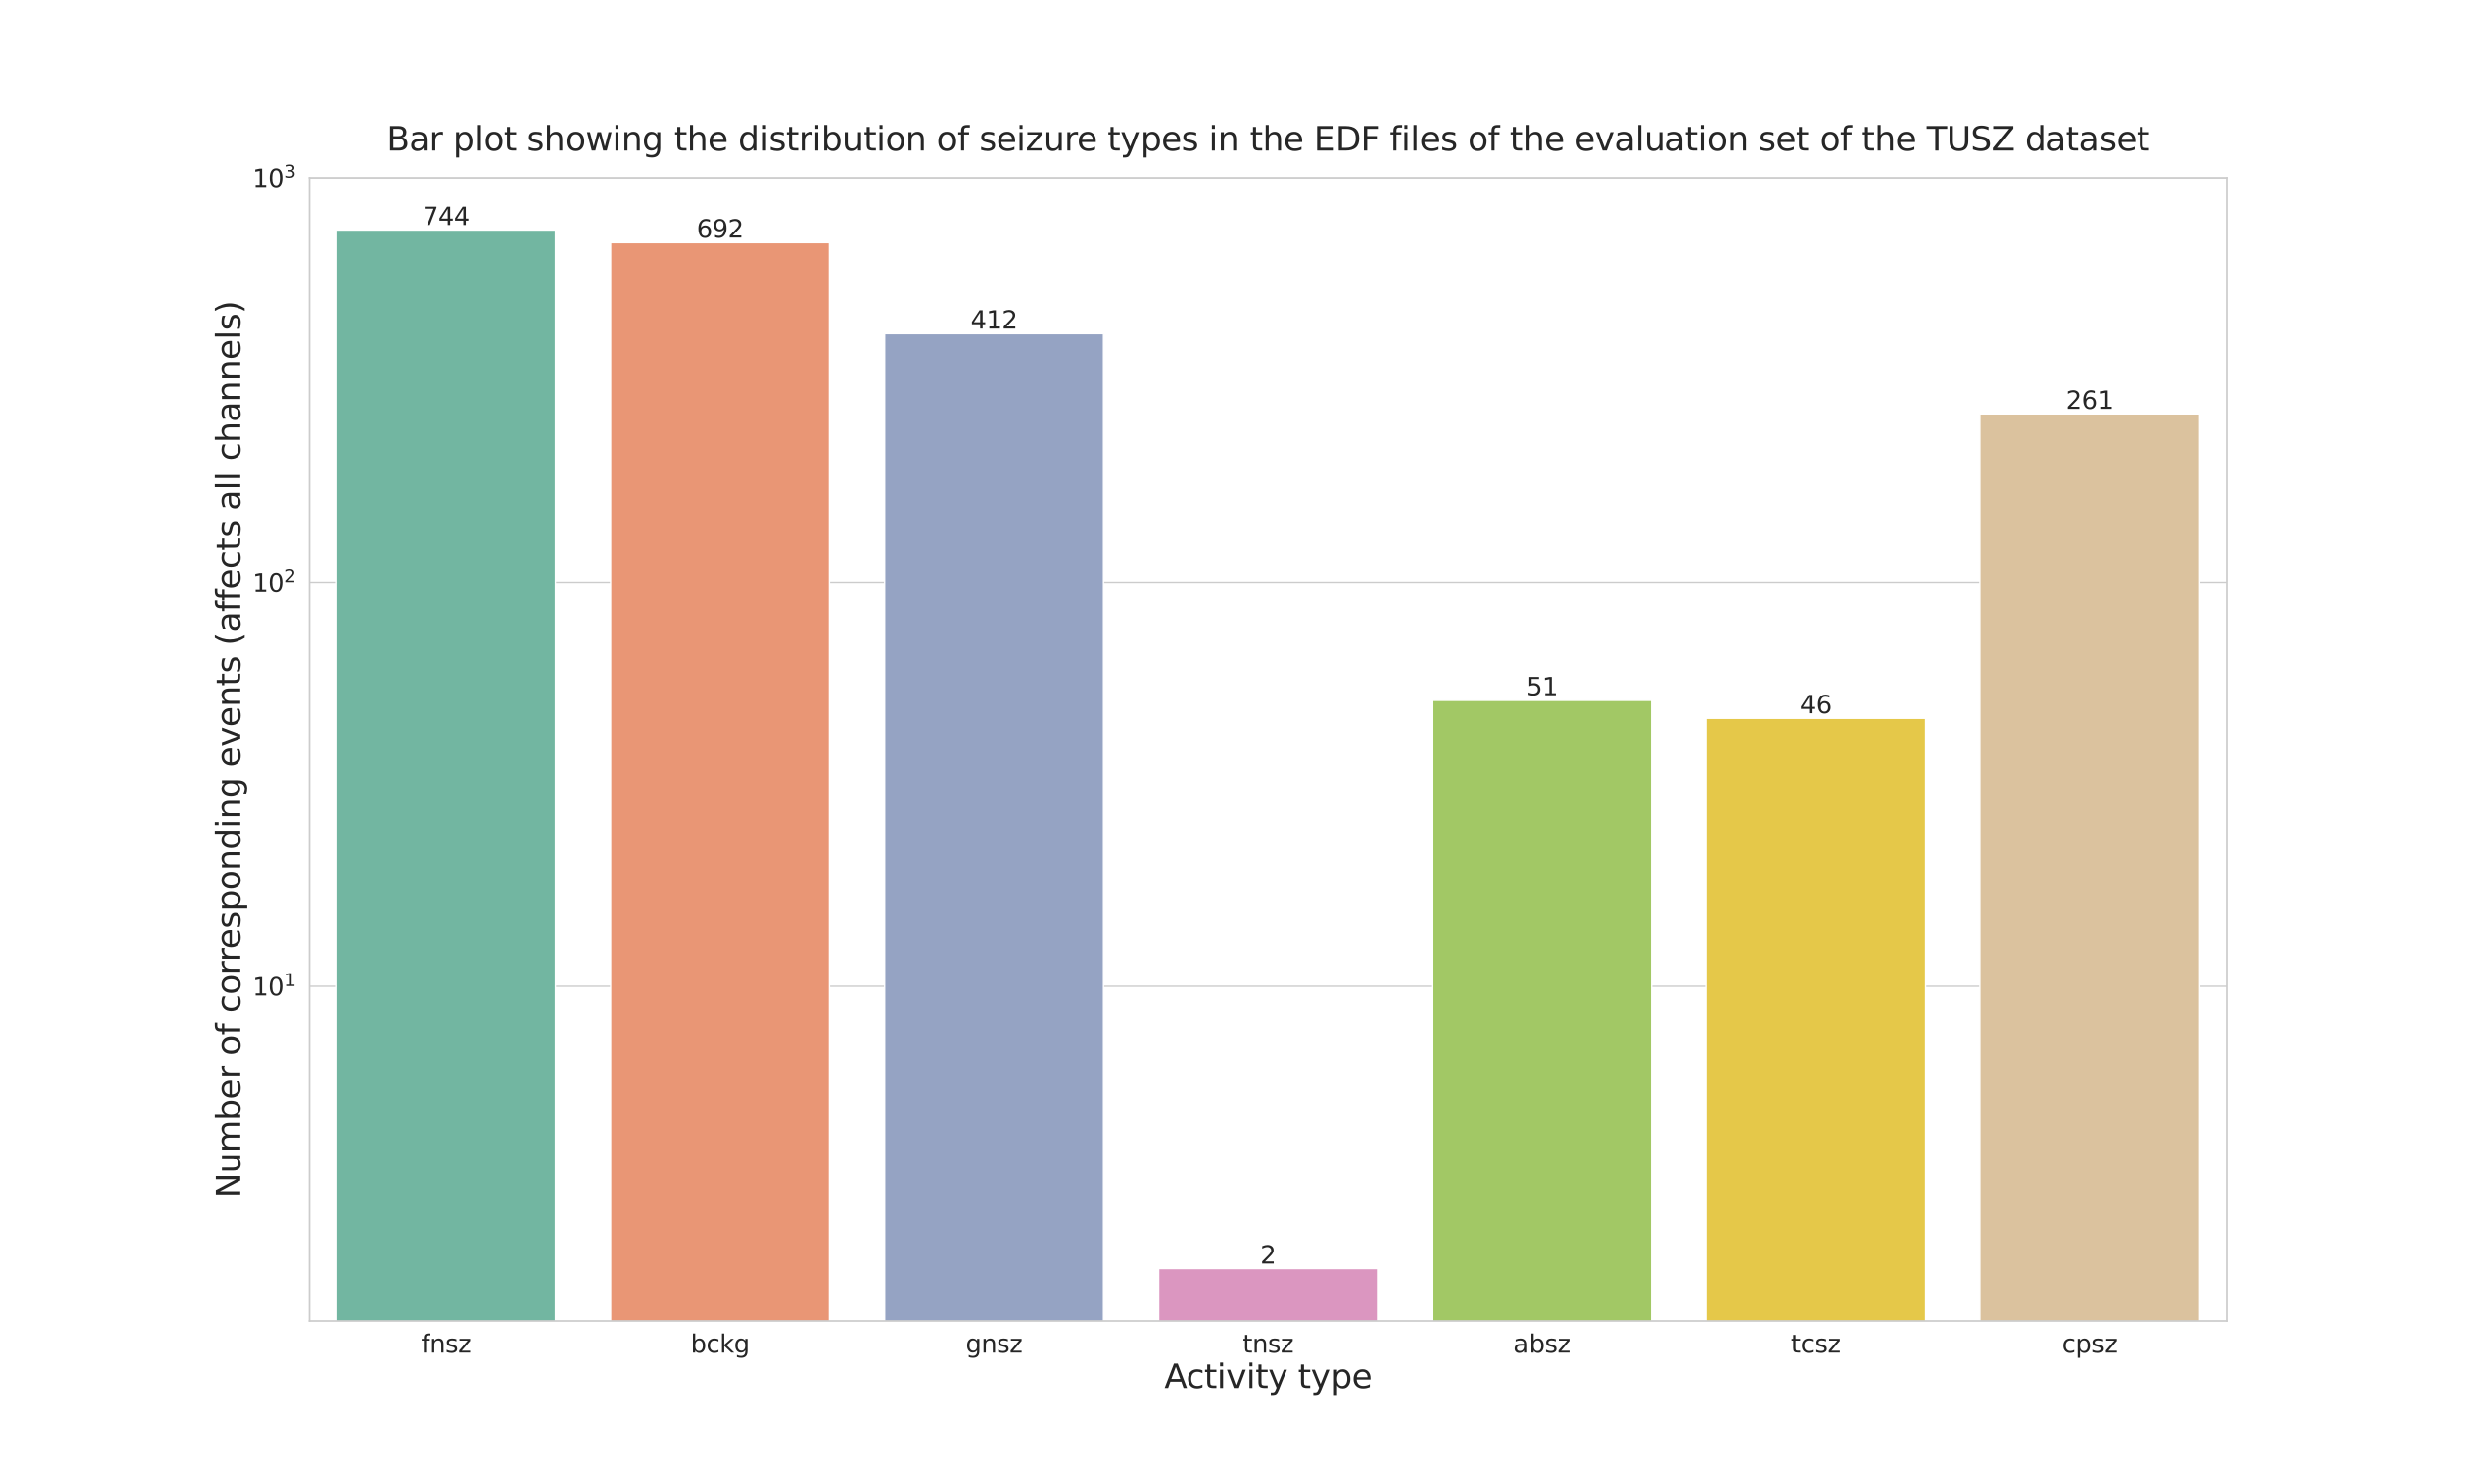 <?xml version="1.0" encoding="utf-8" standalone="no"?>
<!DOCTYPE svg PUBLIC "-//W3C//DTD SVG 1.1//EN"
  "http://www.w3.org/Graphics/SVG/1.1/DTD/svg11.dtd">
<svg xmlns:xlink="http://www.w3.org/1999/xlink" width="1800pt" height="1080pt" viewBox="0 0 1800 1080" xmlns="http://www.w3.org/2000/svg" version="1.1">
 <defs>
  <style type="text/css">*{stroke-linejoin: round; stroke-linecap: butt}</style>
 </defs>
 <g id="figure_1">
  <g id="patch_1">
   <path d="M 0 1080 
L 1800 1080 
L 1800 0 
L 0 0 
z
" style="fill: #ffffff"/>
  </g>
  <g id="axes_1">
   <g id="patch_2">
    <path d="M 225 961.2 
L 1620 961.2 
L 1620 129.6 
L 225 129.6 
z
" style="fill: #ffffff"/>
   </g>
   <g id="matplotlib.axis_1">
    <g id="xtick_1">
     <g id="text_1">
      <!-- fnsz -->
      <g style="fill: #262626" transform="translate(306.359 984.377) scale(0.18 -0.18)">
       <defs>
        <path id="DejaVuSans-66" d="M 2375 4863 
L 2375 4384 
L 1825 4384 
Q 1516 4384 1395 4259 
Q 1275 4134 1275 3809 
L 1275 3500 
L 2222 3500 
L 2222 3053 
L 1275 3053 
L 1275 0 
L 697 0 
L 697 3053 
L 147 3053 
L 147 3500 
L 697 3500 
L 697 3744 
Q 697 4328 969 4595 
Q 1241 4863 1831 4863 
L 2375 4863 
z
" transform="scale(0.016)"/>
        <path id="DejaVuSans-6e" d="M 3513 2113 
L 3513 0 
L 2938 0 
L 2938 2094 
Q 2938 2591 2744 2837 
Q 2550 3084 2163 3084 
Q 1697 3084 1428 2787 
Q 1159 2491 1159 1978 
L 1159 0 
L 581 0 
L 581 3500 
L 1159 3500 
L 1159 2956 
Q 1366 3272 1645 3428 
Q 1925 3584 2291 3584 
Q 2894 3584 3203 3211 
Q 3513 2838 3513 2113 
z
" transform="scale(0.016)"/>
        <path id="DejaVuSans-73" d="M 2834 3397 
L 2834 2853 
Q 2591 2978 2328 3040 
Q 2066 3103 1784 3103 
Q 1356 3103 1142 2972 
Q 928 2841 928 2578 
Q 928 2378 1081 2264 
Q 1234 2150 1697 2047 
L 1894 2003 
Q 2506 1872 2764 1633 
Q 3022 1394 3022 966 
Q 3022 478 2636 193 
Q 2250 -91 1575 -91 
Q 1294 -91 989 -36 
Q 684 19 347 128 
L 347 722 
Q 666 556 975 473 
Q 1284 391 1588 391 
Q 1994 391 2212 530 
Q 2431 669 2431 922 
Q 2431 1156 2273 1281 
Q 2116 1406 1581 1522 
L 1381 1569 
Q 847 1681 609 1914 
Q 372 2147 372 2553 
Q 372 3047 722 3315 
Q 1072 3584 1716 3584 
Q 2034 3584 2315 3537 
Q 2597 3491 2834 3397 
z
" transform="scale(0.016)"/>
        <path id="DejaVuSans-7a" d="M 353 3500 
L 3084 3500 
L 3084 2975 
L 922 459 
L 3084 459 
L 3084 0 
L 275 0 
L 275 525 
L 2438 3041 
L 353 3041 
L 353 3500 
z
" transform="scale(0.016)"/>
       </defs>
       <use xlink:href="#DejaVuSans-66"/>
       <use xlink:href="#DejaVuSans-6e" x="35.205"/>
       <use xlink:href="#DejaVuSans-73" x="98.584"/>
       <use xlink:href="#DejaVuSans-7a" x="150.684"/>
      </g>
     </g>
    </g>
    <g id="xtick_2">
     <g id="text_2">
      <!-- bckg -->
      <g style="fill: #262626" transform="translate(502.341 984.377) scale(0.18 -0.18)">
       <defs>
        <path id="DejaVuSans-62" d="M 3116 1747 
Q 3116 2381 2855 2742 
Q 2594 3103 2138 3103 
Q 1681 3103 1420 2742 
Q 1159 2381 1159 1747 
Q 1159 1113 1420 752 
Q 1681 391 2138 391 
Q 2594 391 2855 752 
Q 3116 1113 3116 1747 
z
M 1159 2969 
Q 1341 3281 1617 3432 
Q 1894 3584 2278 3584 
Q 2916 3584 3314 3078 
Q 3713 2572 3713 1747 
Q 3713 922 3314 415 
Q 2916 -91 2278 -91 
Q 1894 -91 1617 61 
Q 1341 213 1159 525 
L 1159 0 
L 581 0 
L 581 4863 
L 1159 4863 
L 1159 2969 
z
" transform="scale(0.016)"/>
        <path id="DejaVuSans-63" d="M 3122 3366 
L 3122 2828 
Q 2878 2963 2633 3030 
Q 2388 3097 2138 3097 
Q 1578 3097 1268 2742 
Q 959 2388 959 1747 
Q 959 1106 1268 751 
Q 1578 397 2138 397 
Q 2388 397 2633 464 
Q 2878 531 3122 666 
L 3122 134 
Q 2881 22 2623 -34 
Q 2366 -91 2075 -91 
Q 1284 -91 818 406 
Q 353 903 353 1747 
Q 353 2603 823 3093 
Q 1294 3584 2113 3584 
Q 2378 3584 2631 3529 
Q 2884 3475 3122 3366 
z
" transform="scale(0.016)"/>
        <path id="DejaVuSans-6b" d="M 581 4863 
L 1159 4863 
L 1159 1991 
L 2875 3500 
L 3609 3500 
L 1753 1863 
L 3688 0 
L 2938 0 
L 1159 1709 
L 1159 0 
L 581 0 
L 581 4863 
z
" transform="scale(0.016)"/>
        <path id="DejaVuSans-67" d="M 2906 1791 
Q 2906 2416 2648 2759 
Q 2391 3103 1925 3103 
Q 1463 3103 1205 2759 
Q 947 2416 947 1791 
Q 947 1169 1205 825 
Q 1463 481 1925 481 
Q 2391 481 2648 825 
Q 2906 1169 2906 1791 
z
M 3481 434 
Q 3481 -459 3084 -895 
Q 2688 -1331 1869 -1331 
Q 1566 -1331 1297 -1286 
Q 1028 -1241 775 -1147 
L 775 -588 
Q 1028 -725 1275 -790 
Q 1522 -856 1778 -856 
Q 2344 -856 2625 -561 
Q 2906 -266 2906 331 
L 2906 616 
Q 2728 306 2450 153 
Q 2172 0 1784 0 
Q 1141 0 747 490 
Q 353 981 353 1791 
Q 353 2603 747 3093 
Q 1141 3584 1784 3584 
Q 2172 3584 2450 3431 
Q 2728 3278 2906 2969 
L 2906 3500 
L 3481 3500 
L 3481 434 
z
" transform="scale(0.016)"/>
       </defs>
       <use xlink:href="#DejaVuSans-62"/>
       <use xlink:href="#DejaVuSans-63" x="63.477"/>
       <use xlink:href="#DejaVuSans-6b" x="118.457"/>
       <use xlink:href="#DejaVuSans-67" x="176.367"/>
      </g>
     </g>
    </g>
    <g id="xtick_3">
     <g id="text_3">
      <!-- gnsz -->
      <g style="fill: #262626" transform="translate(702.385 984.377) scale(0.18 -0.18)">
       <use xlink:href="#DejaVuSans-67"/>
       <use xlink:href="#DejaVuSans-6e" x="63.477"/>
       <use xlink:href="#DejaVuSans-73" x="126.855"/>
       <use xlink:href="#DejaVuSans-7a" x="178.955"/>
      </g>
     </g>
    </g>
    <g id="xtick_4">
     <g id="text_4">
      <!-- tnsz -->
      <g style="fill: #262626" transform="translate(903.856 984.377) scale(0.18 -0.18)">
       <defs>
        <path id="DejaVuSans-74" d="M 1172 4494 
L 1172 3500 
L 2356 3500 
L 2356 3053 
L 1172 3053 
L 1172 1153 
Q 1172 725 1289 603 
Q 1406 481 1766 481 
L 2356 481 
L 2356 0 
L 1766 0 
Q 1100 0 847 248 
Q 594 497 594 1153 
L 594 3053 
L 172 3053 
L 172 3500 
L 594 3500 
L 594 4494 
L 1172 4494 
z
" transform="scale(0.016)"/>
       </defs>
       <use xlink:href="#DejaVuSans-74"/>
       <use xlink:href="#DejaVuSans-6e" x="39.209"/>
       <use xlink:href="#DejaVuSans-73" x="102.588"/>
       <use xlink:href="#DejaVuSans-7a" x="154.688"/>
      </g>
     </g>
    </g>
    <g id="xtick_5">
     <g id="text_5">
      <!-- absz -->
      <g style="fill: #262626" transform="translate(1101.145 984.377) scale(0.18 -0.18)">
       <defs>
        <path id="DejaVuSans-61" d="M 2194 1759 
Q 1497 1759 1228 1600 
Q 959 1441 959 1056 
Q 959 750 1161 570 
Q 1363 391 1709 391 
Q 2188 391 2477 730 
Q 2766 1069 2766 1631 
L 2766 1759 
L 2194 1759 
z
M 3341 1997 
L 3341 0 
L 2766 0 
L 2766 531 
Q 2569 213 2275 61 
Q 1981 -91 1556 -91 
Q 1019 -91 701 211 
Q 384 513 384 1019 
Q 384 1609 779 1909 
Q 1175 2209 1959 2209 
L 2766 2209 
L 2766 2266 
Q 2766 2663 2505 2880 
Q 2244 3097 1772 3097 
Q 1472 3097 1187 3025 
Q 903 2953 641 2809 
L 641 3341 
Q 956 3463 1253 3523 
Q 1550 3584 1831 3584 
Q 2591 3584 2966 3190 
Q 3341 2797 3341 1997 
z
" transform="scale(0.016)"/>
       </defs>
       <use xlink:href="#DejaVuSans-61"/>
       <use xlink:href="#DejaVuSans-62" x="61.279"/>
       <use xlink:href="#DejaVuSans-73" x="124.756"/>
       <use xlink:href="#DejaVuSans-7a" x="176.855"/>
      </g>
     </g>
    </g>
    <g id="xtick_6">
     <g id="text_6">
      <!-- tcsz -->
      <g style="fill: #262626" transform="translate(1303.183 984.377) scale(0.18 -0.18)">
       <use xlink:href="#DejaVuSans-74"/>
       <use xlink:href="#DejaVuSans-63" x="39.209"/>
       <use xlink:href="#DejaVuSans-73" x="94.189"/>
       <use xlink:href="#DejaVuSans-7a" x="146.289"/>
      </g>
     </g>
    </g>
    <g id="xtick_7">
     <g id="text_7">
      <!-- cpsz -->
      <g style="fill: #262626" transform="translate(1500.283 984.377) scale(0.18 -0.18)">
       <defs>
        <path id="DejaVuSans-70" d="M 1159 525 
L 1159 -1331 
L 581 -1331 
L 581 3500 
L 1159 3500 
L 1159 2969 
Q 1341 3281 1617 3432 
Q 1894 3584 2278 3584 
Q 2916 3584 3314 3078 
Q 3713 2572 3713 1747 
Q 3713 922 3314 415 
Q 2916 -91 2278 -91 
Q 1894 -91 1617 61 
Q 1341 213 1159 525 
z
M 3116 1747 
Q 3116 2381 2855 2742 
Q 2594 3103 2138 3103 
Q 1681 3103 1420 2742 
Q 1159 2381 1159 1747 
Q 1159 1113 1420 752 
Q 1681 391 2138 391 
Q 2594 391 2855 752 
Q 3116 1113 3116 1747 
z
" transform="scale(0.016)"/>
       </defs>
       <use xlink:href="#DejaVuSans-63"/>
       <use xlink:href="#DejaVuSans-70" x="54.98"/>
       <use xlink:href="#DejaVuSans-73" x="118.457"/>
       <use xlink:href="#DejaVuSans-7a" x="170.557"/>
      </g>
     </g>
    </g>
    <g id="text_8">
     <!-- Activity type -->
     <g style="fill: #262626" transform="translate(846.999 1010.357) scale(0.24 -0.24)">
      <defs>
       <path id="DejaVuSans-41" d="M 2188 4044 
L 1331 1722 
L 3047 1722 
L 2188 4044 
z
M 1831 4666 
L 2547 4666 
L 4325 0 
L 3669 0 
L 3244 1197 
L 1141 1197 
L 716 0 
L 50 0 
L 1831 4666 
z
" transform="scale(0.016)"/>
       <path id="DejaVuSans-69" d="M 603 3500 
L 1178 3500 
L 1178 0 
L 603 0 
L 603 3500 
z
M 603 4863 
L 1178 4863 
L 1178 4134 
L 603 4134 
L 603 4863 
z
" transform="scale(0.016)"/>
       <path id="DejaVuSans-76" d="M 191 3500 
L 800 3500 
L 1894 563 
L 2988 3500 
L 3597 3500 
L 2284 0 
L 1503 0 
L 191 3500 
z
" transform="scale(0.016)"/>
       <path id="DejaVuSans-79" d="M 2059 -325 
Q 1816 -950 1584 -1140 
Q 1353 -1331 966 -1331 
L 506 -1331 
L 506 -850 
L 844 -850 
Q 1081 -850 1212 -737 
Q 1344 -625 1503 -206 
L 1606 56 
L 191 3500 
L 800 3500 
L 1894 763 
L 2988 3500 
L 3597 3500 
L 2059 -325 
z
" transform="scale(0.016)"/>
       <path id="DejaVuSans-20" transform="scale(0.016)"/>
       <path id="DejaVuSans-65" d="M 3597 1894 
L 3597 1613 
L 953 1613 
Q 991 1019 1311 708 
Q 1631 397 2203 397 
Q 2534 397 2845 478 
Q 3156 559 3463 722 
L 3463 178 
Q 3153 47 2828 -22 
Q 2503 -91 2169 -91 
Q 1331 -91 842 396 
Q 353 884 353 1716 
Q 353 2575 817 3079 
Q 1281 3584 2069 3584 
Q 2775 3584 3186 3129 
Q 3597 2675 3597 1894 
z
M 3022 2063 
Q 3016 2534 2758 2815 
Q 2500 3097 2075 3097 
Q 1594 3097 1305 2825 
Q 1016 2553 972 2059 
L 3022 2063 
z
" transform="scale(0.016)"/>
      </defs>
      <use xlink:href="#DejaVuSans-41"/>
      <use xlink:href="#DejaVuSans-63" x="66.658"/>
      <use xlink:href="#DejaVuSans-74" x="121.639"/>
      <use xlink:href="#DejaVuSans-69" x="160.848"/>
      <use xlink:href="#DejaVuSans-76" x="188.631"/>
      <use xlink:href="#DejaVuSans-69" x="247.811"/>
      <use xlink:href="#DejaVuSans-74" x="275.594"/>
      <use xlink:href="#DejaVuSans-79" x="314.803"/>
      <use xlink:href="#DejaVuSans-20" x="373.982"/>
      <use xlink:href="#DejaVuSans-74" x="405.77"/>
      <use xlink:href="#DejaVuSans-79" x="444.979"/>
      <use xlink:href="#DejaVuSans-70" x="504.158"/>
      <use xlink:href="#DejaVuSans-65" x="567.635"/>
     </g>
    </g>
   </g>
   <g id="matplotlib.axis_2">
    <g id="ytick_1">
     <g id="line2d_1">
      <path d="M 225 717.832 
L 1620 717.832 
" clip-path="url(#p87937282ff)" style="fill: none; stroke: #cccccc; stroke-linecap: round"/>
     </g>
     <g id="text_9">
      <!-- $\mathdefault{10^{1}}$ -->
      <g style="fill: #262626" transform="translate(183.82 724.671) scale(0.18 -0.18)">
       <defs>
        <path id="DejaVuSans-31" d="M 794 531 
L 1825 531 
L 1825 4091 
L 703 3866 
L 703 4441 
L 1819 4666 
L 2450 4666 
L 2450 531 
L 3481 531 
L 3481 0 
L 794 0 
L 794 531 
z
" transform="scale(0.016)"/>
        <path id="DejaVuSans-30" d="M 2034 4250 
Q 1547 4250 1301 3770 
Q 1056 3291 1056 2328 
Q 1056 1369 1301 889 
Q 1547 409 2034 409 
Q 2525 409 2770 889 
Q 3016 1369 3016 2328 
Q 3016 3291 2770 3770 
Q 2525 4250 2034 4250 
z
M 2034 4750 
Q 2819 4750 3233 4129 
Q 3647 3509 3647 2328 
Q 3647 1150 3233 529 
Q 2819 -91 2034 -91 
Q 1250 -91 836 529 
Q 422 1150 422 2328 
Q 422 3509 836 4129 
Q 1250 4750 2034 4750 
z
" transform="scale(0.016)"/>
       </defs>
       <use xlink:href="#DejaVuSans-31" transform="translate(0 0.684)"/>
       <use xlink:href="#DejaVuSans-30" transform="translate(63.623 0.684)"/>
       <use xlink:href="#DejaVuSans-31" transform="translate(128.203 38.966) scale(0.7)"/>
      </g>
     </g>
    </g>
    <g id="ytick_2">
     <g id="line2d_2">
      <path d="M 225 423.731 
L 1620 423.731 
" clip-path="url(#p87937282ff)" style="fill: none; stroke: #cccccc; stroke-linecap: round"/>
     </g>
     <g id="text_10">
      <!-- $\mathdefault{10^{2}}$ -->
      <g style="fill: #262626" transform="translate(183.82 430.569) scale(0.18 -0.18)">
       <defs>
        <path id="DejaVuSans-32" d="M 1228 531 
L 3431 531 
L 3431 0 
L 469 0 
L 469 531 
Q 828 903 1448 1529 
Q 2069 2156 2228 2338 
Q 2531 2678 2651 2914 
Q 2772 3150 2772 3378 
Q 2772 3750 2511 3984 
Q 2250 4219 1831 4219 
Q 1534 4219 1204 4116 
Q 875 4013 500 3803 
L 500 4441 
Q 881 4594 1212 4672 
Q 1544 4750 1819 4750 
Q 2544 4750 2975 4387 
Q 3406 4025 3406 3419 
Q 3406 3131 3298 2873 
Q 3191 2616 2906 2266 
Q 2828 2175 2409 1742 
Q 1991 1309 1228 531 
z
" transform="scale(0.016)"/>
       </defs>
       <use xlink:href="#DejaVuSans-31" transform="translate(0 0.766)"/>
       <use xlink:href="#DejaVuSans-30" transform="translate(63.623 0.766)"/>
       <use xlink:href="#DejaVuSans-32" transform="translate(128.203 39.047) scale(0.7)"/>
      </g>
     </g>
    </g>
    <g id="ytick_3">
     <g id="line2d_3">
      <path d="M 225 129.629 
L 1620 129.629 
" clip-path="url(#p87937282ff)" style="fill: none; stroke: #cccccc; stroke-linecap: round"/>
     </g>
     <g id="text_11">
      <!-- $\mathdefault{10^{3}}$ -->
      <g style="fill: #262626" transform="translate(183.82 136.468) scale(0.18 -0.18)">
       <defs>
        <path id="DejaVuSans-33" d="M 2597 2516 
Q 3050 2419 3304 2112 
Q 3559 1806 3559 1356 
Q 3559 666 3084 287 
Q 2609 -91 1734 -91 
Q 1441 -91 1130 -33 
Q 819 25 488 141 
L 488 750 
Q 750 597 1062 519 
Q 1375 441 1716 441 
Q 2309 441 2620 675 
Q 2931 909 2931 1356 
Q 2931 1769 2642 2001 
Q 2353 2234 1838 2234 
L 1294 2234 
L 1294 2753 
L 1863 2753 
Q 2328 2753 2575 2939 
Q 2822 3125 2822 3475 
Q 2822 3834 2567 4026 
Q 2313 4219 1838 4219 
Q 1578 4219 1281 4162 
Q 984 4106 628 3988 
L 628 4550 
Q 988 4650 1302 4700 
Q 1616 4750 1894 4750 
Q 2613 4750 3031 4423 
Q 3450 4097 3450 3541 
Q 3450 3153 3228 2886 
Q 3006 2619 2597 2516 
z
" transform="scale(0.016)"/>
       </defs>
       <use xlink:href="#DejaVuSans-31" transform="translate(0 0.766)"/>
       <use xlink:href="#DejaVuSans-30" transform="translate(63.623 0.766)"/>
       <use xlink:href="#DejaVuSans-33" transform="translate(128.203 39.047) scale(0.7)"/>
      </g>
     </g>
    </g>
    <g id="ytick_4"/>
    <g id="ytick_5"/>
    <g id="ytick_6"/>
    <g id="ytick_7"/>
    <g id="ytick_8"/>
    <g id="ytick_9"/>
    <g id="ytick_10"/>
    <g id="ytick_11"/>
    <g id="ytick_12"/>
    <g id="ytick_13"/>
    <g id="ytick_14"/>
    <g id="ytick_15"/>
    <g id="ytick_16"/>
    <g id="ytick_17"/>
    <g id="ytick_18"/>
    <g id="ytick_19"/>
    <g id="ytick_20"/>
    <g id="ytick_21"/>
    <g id="ytick_22"/>
    <g id="ytick_23"/>
    <g id="ytick_24"/>
    <g id="ytick_25"/>
    <g id="ytick_26"/>
    <g id="ytick_27"/>
    <g id="text_12">
     <!-- Number of corresponding events (affects all channels) -->
     <g style="fill: #262626" transform="translate(174.829 872.049) rotate(-90) scale(0.24 -0.24)">
      <defs>
       <path id="DejaVuSans-4e" d="M 628 4666 
L 1478 4666 
L 3547 763 
L 3547 4666 
L 4159 4666 
L 4159 0 
L 3309 0 
L 1241 3903 
L 1241 0 
L 628 0 
L 628 4666 
z
" transform="scale(0.016)"/>
       <path id="DejaVuSans-75" d="M 544 1381 
L 544 3500 
L 1119 3500 
L 1119 1403 
Q 1119 906 1312 657 
Q 1506 409 1894 409 
Q 2359 409 2629 706 
Q 2900 1003 2900 1516 
L 2900 3500 
L 3475 3500 
L 3475 0 
L 2900 0 
L 2900 538 
Q 2691 219 2414 64 
Q 2138 -91 1772 -91 
Q 1169 -91 856 284 
Q 544 659 544 1381 
z
M 1991 3584 
L 1991 3584 
z
" transform="scale(0.016)"/>
       <path id="DejaVuSans-6d" d="M 3328 2828 
Q 3544 3216 3844 3400 
Q 4144 3584 4550 3584 
Q 5097 3584 5394 3201 
Q 5691 2819 5691 2113 
L 5691 0 
L 5113 0 
L 5113 2094 
Q 5113 2597 4934 2840 
Q 4756 3084 4391 3084 
Q 3944 3084 3684 2787 
Q 3425 2491 3425 1978 
L 3425 0 
L 2847 0 
L 2847 2094 
Q 2847 2600 2669 2842 
Q 2491 3084 2119 3084 
Q 1678 3084 1418 2786 
Q 1159 2488 1159 1978 
L 1159 0 
L 581 0 
L 581 3500 
L 1159 3500 
L 1159 2956 
Q 1356 3278 1631 3431 
Q 1906 3584 2284 3584 
Q 2666 3584 2933 3390 
Q 3200 3197 3328 2828 
z
" transform="scale(0.016)"/>
       <path id="DejaVuSans-72" d="M 2631 2963 
Q 2534 3019 2420 3045 
Q 2306 3072 2169 3072 
Q 1681 3072 1420 2755 
Q 1159 2438 1159 1844 
L 1159 0 
L 581 0 
L 581 3500 
L 1159 3500 
L 1159 2956 
Q 1341 3275 1631 3429 
Q 1922 3584 2338 3584 
Q 2397 3584 2469 3576 
Q 2541 3569 2628 3553 
L 2631 2963 
z
" transform="scale(0.016)"/>
       <path id="DejaVuSans-6f" d="M 1959 3097 
Q 1497 3097 1228 2736 
Q 959 2375 959 1747 
Q 959 1119 1226 758 
Q 1494 397 1959 397 
Q 2419 397 2687 759 
Q 2956 1122 2956 1747 
Q 2956 2369 2687 2733 
Q 2419 3097 1959 3097 
z
M 1959 3584 
Q 2709 3584 3137 3096 
Q 3566 2609 3566 1747 
Q 3566 888 3137 398 
Q 2709 -91 1959 -91 
Q 1206 -91 779 398 
Q 353 888 353 1747 
Q 353 2609 779 3096 
Q 1206 3584 1959 3584 
z
" transform="scale(0.016)"/>
       <path id="DejaVuSans-64" d="M 2906 2969 
L 2906 4863 
L 3481 4863 
L 3481 0 
L 2906 0 
L 2906 525 
Q 2725 213 2448 61 
Q 2172 -91 1784 -91 
Q 1150 -91 751 415 
Q 353 922 353 1747 
Q 353 2572 751 3078 
Q 1150 3584 1784 3584 
Q 2172 3584 2448 3432 
Q 2725 3281 2906 2969 
z
M 947 1747 
Q 947 1113 1208 752 
Q 1469 391 1925 391 
Q 2381 391 2643 752 
Q 2906 1113 2906 1747 
Q 2906 2381 2643 2742 
Q 2381 3103 1925 3103 
Q 1469 3103 1208 2742 
Q 947 2381 947 1747 
z
" transform="scale(0.016)"/>
       <path id="DejaVuSans-28" d="M 1984 4856 
Q 1566 4138 1362 3434 
Q 1159 2731 1159 2009 
Q 1159 1288 1364 580 
Q 1569 -128 1984 -844 
L 1484 -844 
Q 1016 -109 783 600 
Q 550 1309 550 2009 
Q 550 2706 781 3412 
Q 1013 4119 1484 4856 
L 1984 4856 
z
" transform="scale(0.016)"/>
       <path id="DejaVuSans-6c" d="M 603 4863 
L 1178 4863 
L 1178 0 
L 603 0 
L 603 4863 
z
" transform="scale(0.016)"/>
       <path id="DejaVuSans-68" d="M 3513 2113 
L 3513 0 
L 2938 0 
L 2938 2094 
Q 2938 2591 2744 2837 
Q 2550 3084 2163 3084 
Q 1697 3084 1428 2787 
Q 1159 2491 1159 1978 
L 1159 0 
L 581 0 
L 581 4863 
L 1159 4863 
L 1159 2956 
Q 1366 3272 1645 3428 
Q 1925 3584 2291 3584 
Q 2894 3584 3203 3211 
Q 3513 2838 3513 2113 
z
" transform="scale(0.016)"/>
       <path id="DejaVuSans-29" d="M 513 4856 
L 1013 4856 
Q 1481 4119 1714 3412 
Q 1947 2706 1947 2009 
Q 1947 1309 1714 600 
Q 1481 -109 1013 -844 
L 513 -844 
Q 928 -128 1133 580 
Q 1338 1288 1338 2009 
Q 1338 2731 1133 3434 
Q 928 4138 513 4856 
z
" transform="scale(0.016)"/>
      </defs>
      <use xlink:href="#DejaVuSans-4e"/>
      <use xlink:href="#DejaVuSans-75" x="74.805"/>
      <use xlink:href="#DejaVuSans-6d" x="138.184"/>
      <use xlink:href="#DejaVuSans-62" x="235.596"/>
      <use xlink:href="#DejaVuSans-65" x="299.072"/>
      <use xlink:href="#DejaVuSans-72" x="360.596"/>
      <use xlink:href="#DejaVuSans-20" x="401.709"/>
      <use xlink:href="#DejaVuSans-6f" x="433.496"/>
      <use xlink:href="#DejaVuSans-66" x="494.678"/>
      <use xlink:href="#DejaVuSans-20" x="529.883"/>
      <use xlink:href="#DejaVuSans-63" x="561.67"/>
      <use xlink:href="#DejaVuSans-6f" x="616.65"/>
      <use xlink:href="#DejaVuSans-72" x="677.832"/>
      <use xlink:href="#DejaVuSans-72" x="717.195"/>
      <use xlink:href="#DejaVuSans-65" x="756.059"/>
      <use xlink:href="#DejaVuSans-73" x="817.582"/>
      <use xlink:href="#DejaVuSans-70" x="869.682"/>
      <use xlink:href="#DejaVuSans-6f" x="933.158"/>
      <use xlink:href="#DejaVuSans-6e" x="994.34"/>
      <use xlink:href="#DejaVuSans-64" x="1057.719"/>
      <use xlink:href="#DejaVuSans-69" x="1121.195"/>
      <use xlink:href="#DejaVuSans-6e" x="1148.979"/>
      <use xlink:href="#DejaVuSans-67" x="1212.357"/>
      <use xlink:href="#DejaVuSans-20" x="1275.834"/>
      <use xlink:href="#DejaVuSans-65" x="1307.621"/>
      <use xlink:href="#DejaVuSans-76" x="1369.145"/>
      <use xlink:href="#DejaVuSans-65" x="1428.324"/>
      <use xlink:href="#DejaVuSans-6e" x="1489.848"/>
      <use xlink:href="#DejaVuSans-74" x="1553.227"/>
      <use xlink:href="#DejaVuSans-73" x="1592.436"/>
      <use xlink:href="#DejaVuSans-20" x="1644.535"/>
      <use xlink:href="#DejaVuSans-28" x="1676.322"/>
      <use xlink:href="#DejaVuSans-61" x="1715.336"/>
      <use xlink:href="#DejaVuSans-66" x="1776.615"/>
      <use xlink:href="#DejaVuSans-66" x="1811.82"/>
      <use xlink:href="#DejaVuSans-65" x="1847.025"/>
      <use xlink:href="#DejaVuSans-63" x="1908.549"/>
      <use xlink:href="#DejaVuSans-74" x="1963.529"/>
      <use xlink:href="#DejaVuSans-73" x="2002.738"/>
      <use xlink:href="#DejaVuSans-20" x="2054.838"/>
      <use xlink:href="#DejaVuSans-61" x="2086.625"/>
      <use xlink:href="#DejaVuSans-6c" x="2147.904"/>
      <use xlink:href="#DejaVuSans-6c" x="2175.688"/>
      <use xlink:href="#DejaVuSans-20" x="2203.471"/>
      <use xlink:href="#DejaVuSans-63" x="2235.258"/>
      <use xlink:href="#DejaVuSans-68" x="2290.238"/>
      <use xlink:href="#DejaVuSans-61" x="2353.617"/>
      <use xlink:href="#DejaVuSans-6e" x="2414.896"/>
      <use xlink:href="#DejaVuSans-6e" x="2478.275"/>
      <use xlink:href="#DejaVuSans-65" x="2541.654"/>
      <use xlink:href="#DejaVuSans-6c" x="2603.178"/>
      <use xlink:href="#DejaVuSans-73" x="2630.961"/>
      <use xlink:href="#DejaVuSans-29" x="2683.061"/>
     </g>
    </g>
   </g>
   <g id="patch_3">
    <path d="M 244.929 295113.225 
L 404.357 295113.225 
L 404.357 167.4 
L 244.929 167.4 
z
" clip-path="url(#p87937282ff)" style="fill: #72b6a1; stroke: #ffffff; stroke-linejoin: miter"/>
   </g>
   <g id="patch_4">
    <path d="M 444.214 295113.225 
L 603.643 295113.225 
L 603.643 176.654 
L 444.214 176.654 
z
" clip-path="url(#p87937282ff)" style="fill: #e99675; stroke: #ffffff; stroke-linejoin: miter"/>
   </g>
   <g id="patch_5">
    <path d="M 643.5 295113.225 
L 802.929 295113.225 
L 802.929 242.889 
L 643.5 242.889 
z
" clip-path="url(#p87937282ff)" style="fill: #95a3c3; stroke: #ffffff; stroke-linejoin: miter"/>
   </g>
   <g id="patch_6">
    <path d="M 842.786 295113.225 
L 1002.214 295113.225 
L 1002.214 923.4 
L 842.786 923.4 
z
" clip-path="url(#p87937282ff)" style="fill: #db96c0; stroke: #ffffff; stroke-linejoin: miter"/>
   </g>
   <g id="patch_7">
    <path d="M 1042.071 295113.225 
L 1201.5 295113.225 
L 1201.5 509.735 
L 1042.071 509.735 
z
" clip-path="url(#p87937282ff)" style="fill: #a2c865; stroke: #ffffff; stroke-linejoin: miter"/>
   </g>
   <g id="patch_8">
    <path d="M 1241.357 295113.225 
L 1400.786 295113.225 
L 1400.786 522.914 
L 1241.357 522.914 
z
" clip-path="url(#p87937282ff)" style="fill: #e5c849; stroke: #ffffff; stroke-linejoin: miter"/>
   </g>
   <g id="patch_9">
    <path d="M 1440.643 295113.225 
L 1600.071 295113.225 
L 1600.071 301.196 
L 1440.643 301.196 
z
" clip-path="url(#p87937282ff)" style="fill: #dbc29e; stroke: #ffffff; stroke-linejoin: miter"/>
   </g>
   <g id="line2d_4">
    <path clip-path="url(#p87937282ff)" style="fill: none; stroke: #424242; stroke-width: 2.7; stroke-linecap: round"/>
   </g>
   <g id="line2d_5">
    <path clip-path="url(#p87937282ff)" style="fill: none; stroke: #424242; stroke-width: 2.7; stroke-linecap: round"/>
   </g>
   <g id="line2d_6">
    <path clip-path="url(#p87937282ff)" style="fill: none; stroke: #424242; stroke-width: 2.7; stroke-linecap: round"/>
   </g>
   <g id="line2d_7">
    <path clip-path="url(#p87937282ff)" style="fill: none; stroke: #424242; stroke-width: 2.7; stroke-linecap: round"/>
   </g>
   <g id="line2d_8">
    <path clip-path="url(#p87937282ff)" style="fill: none; stroke: #424242; stroke-width: 2.7; stroke-linecap: round"/>
   </g>
   <g id="line2d_9">
    <path clip-path="url(#p87937282ff)" style="fill: none; stroke: #424242; stroke-width: 2.7; stroke-linecap: round"/>
   </g>
   <g id="line2d_10">
    <path clip-path="url(#p87937282ff)" style="fill: none; stroke: #424242; stroke-width: 2.7; stroke-linecap: round"/>
   </g>
   <g id="patch_10">
    <path d="M 225 961.2 
L 225 129.6 
" style="fill: none; stroke: #cccccc; stroke-width: 1.25; stroke-linejoin: miter; stroke-linecap: square"/>
   </g>
   <g id="patch_11">
    <path d="M 1620 961.2 
L 1620 129.6 
" style="fill: none; stroke: #cccccc; stroke-width: 1.25; stroke-linejoin: miter; stroke-linecap: square"/>
   </g>
   <g id="patch_12">
    <path d="M 225 961.2 
L 1620 961.2 
" style="fill: none; stroke: #cccccc; stroke-width: 1.25; stroke-linejoin: miter; stroke-linecap: square"/>
   </g>
   <g id="patch_13">
    <path d="M 225 129.6 
L 1620 129.6 
" style="fill: none; stroke: #cccccc; stroke-width: 1.25; stroke-linejoin: miter; stroke-linecap: square"/>
   </g>
   <g id="text_13">
    <!-- 744 -->
    <g style="fill: #262626" transform="translate(307.464 163.657) scale(0.18 -0.18)">
     <defs>
      <path id="DejaVuSans-37" d="M 525 4666 
L 3525 4666 
L 3525 4397 
L 1831 0 
L 1172 0 
L 2766 4134 
L 525 4134 
L 525 4666 
z
" transform="scale(0.016)"/>
      <path id="DejaVuSans-34" d="M 2419 4116 
L 825 1625 
L 2419 1625 
L 2419 4116 
z
M 2253 4666 
L 3047 4666 
L 3047 1625 
L 3713 1625 
L 3713 1100 
L 3047 1100 
L 3047 0 
L 2419 0 
L 2419 1100 
L 313 1100 
L 313 1709 
L 2253 4666 
z
" transform="scale(0.016)"/>
     </defs>
     <use xlink:href="#DejaVuSans-37"/>
     <use xlink:href="#DejaVuSans-34" x="63.623"/>
     <use xlink:href="#DejaVuSans-34" x="127.246"/>
    </g>
   </g>
   <g id="text_14">
    <!-- 692 -->
    <g style="fill: #262626" transform="translate(506.75 172.911) scale(0.18 -0.18)">
     <defs>
      <path id="DejaVuSans-36" d="M 2113 2584 
Q 1688 2584 1439 2293 
Q 1191 2003 1191 1497 
Q 1191 994 1439 701 
Q 1688 409 2113 409 
Q 2538 409 2786 701 
Q 3034 994 3034 1497 
Q 3034 2003 2786 2293 
Q 2538 2584 2113 2584 
z
M 3366 4563 
L 3366 3988 
Q 3128 4100 2886 4159 
Q 2644 4219 2406 4219 
Q 1781 4219 1451 3797 
Q 1122 3375 1075 2522 
Q 1259 2794 1537 2939 
Q 1816 3084 2150 3084 
Q 2853 3084 3261 2657 
Q 3669 2231 3669 1497 
Q 3669 778 3244 343 
Q 2819 -91 2113 -91 
Q 1303 -91 875 529 
Q 447 1150 447 2328 
Q 447 3434 972 4092 
Q 1497 4750 2381 4750 
Q 2619 4750 2861 4703 
Q 3103 4656 3366 4563 
z
" transform="scale(0.016)"/>
      <path id="DejaVuSans-39" d="M 703 97 
L 703 672 
Q 941 559 1184 500 
Q 1428 441 1663 441 
Q 2288 441 2617 861 
Q 2947 1281 2994 2138 
Q 2813 1869 2534 1725 
Q 2256 1581 1919 1581 
Q 1219 1581 811 2004 
Q 403 2428 403 3163 
Q 403 3881 828 4315 
Q 1253 4750 1959 4750 
Q 2769 4750 3195 4129 
Q 3622 3509 3622 2328 
Q 3622 1225 3098 567 
Q 2575 -91 1691 -91 
Q 1453 -91 1209 -44 
Q 966 3 703 97 
z
M 1959 2075 
Q 2384 2075 2632 2365 
Q 2881 2656 2881 3163 
Q 2881 3666 2632 3958 
Q 2384 4250 1959 4250 
Q 1534 4250 1286 3958 
Q 1038 3666 1038 3163 
Q 1038 2656 1286 2365 
Q 1534 2075 1959 2075 
z
" transform="scale(0.016)"/>
     </defs>
     <use xlink:href="#DejaVuSans-36"/>
     <use xlink:href="#DejaVuSans-39" x="63.623"/>
     <use xlink:href="#DejaVuSans-32" x="127.246"/>
    </g>
   </g>
   <g id="text_15">
    <!-- 412 -->
    <g style="fill: #262626" transform="translate(706.036 239.145) scale(0.18 -0.18)">
     <use xlink:href="#DejaVuSans-34"/>
     <use xlink:href="#DejaVuSans-31" x="63.623"/>
     <use xlink:href="#DejaVuSans-32" x="127.246"/>
    </g>
   </g>
   <g id="text_16">
    <!-- 2 -->
    <g style="fill: #262626" transform="translate(916.774 919.657) scale(0.18 -0.18)">
     <use xlink:href="#DejaVuSans-32"/>
    </g>
   </g>
   <g id="text_17">
    <!-- 51 -->
    <g style="fill: #262626" transform="translate(1110.333 505.991) scale(0.18 -0.18)">
     <defs>
      <path id="DejaVuSans-35" d="M 691 4666 
L 3169 4666 
L 3169 4134 
L 1269 4134 
L 1269 2991 
Q 1406 3038 1543 3061 
Q 1681 3084 1819 3084 
Q 2600 3084 3056 2656 
Q 3513 2228 3513 1497 
Q 3513 744 3044 326 
Q 2575 -91 1722 -91 
Q 1428 -91 1123 -41 
Q 819 9 494 109 
L 494 744 
Q 775 591 1075 516 
Q 1375 441 1709 441 
Q 2250 441 2565 725 
Q 2881 1009 2881 1497 
Q 2881 1984 2565 2268 
Q 2250 2553 1709 2553 
Q 1456 2553 1204 2497 
Q 953 2441 691 2322 
L 691 4666 
z
" transform="scale(0.016)"/>
     </defs>
     <use xlink:href="#DejaVuSans-35"/>
     <use xlink:href="#DejaVuSans-31" x="63.623"/>
    </g>
   </g>
   <g id="text_18">
    <!-- 46 -->
    <g style="fill: #262626" transform="translate(1309.619 519.171) scale(0.18 -0.18)">
     <use xlink:href="#DejaVuSans-34"/>
     <use xlink:href="#DejaVuSans-36" x="63.623"/>
    </g>
   </g>
   <g id="text_19">
    <!-- 261 -->
    <g style="fill: #262626" transform="translate(1503.178 297.453) scale(0.18 -0.18)">
     <use xlink:href="#DejaVuSans-32"/>
     <use xlink:href="#DejaVuSans-36" x="63.623"/>
     <use xlink:href="#DejaVuSans-31" x="127.246"/>
    </g>
   </g>
   <g id="text_20">
    <!-- Bar plot showing the distribution of seizure types in the EDF files of the evaluation set of the TUSZ dataset -->
    <g style="fill: #262626" transform="translate(281.149 109.6) scale(0.24 -0.24)">
     <defs>
      <path id="DejaVuSans-42" d="M 1259 2228 
L 1259 519 
L 2272 519 
Q 2781 519 3026 730 
Q 3272 941 3272 1375 
Q 3272 1813 3026 2020 
Q 2781 2228 2272 2228 
L 1259 2228 
z
M 1259 4147 
L 1259 2741 
L 2194 2741 
Q 2656 2741 2882 2914 
Q 3109 3088 3109 3444 
Q 3109 3797 2882 3972 
Q 2656 4147 2194 4147 
L 1259 4147 
z
M 628 4666 
L 2241 4666 
Q 2963 4666 3353 4366 
Q 3744 4066 3744 3513 
Q 3744 3084 3544 2831 
Q 3344 2578 2956 2516 
Q 3422 2416 3680 2098 
Q 3938 1781 3938 1306 
Q 3938 681 3513 340 
Q 3088 0 2303 0 
L 628 0 
L 628 4666 
z
" transform="scale(0.016)"/>
      <path id="DejaVuSans-77" d="M 269 3500 
L 844 3500 
L 1563 769 
L 2278 3500 
L 2956 3500 
L 3675 769 
L 4391 3500 
L 4966 3500 
L 4050 0 
L 3372 0 
L 2619 2869 
L 1863 0 
L 1184 0 
L 269 3500 
z
" transform="scale(0.016)"/>
      <path id="DejaVuSans-45" d="M 628 4666 
L 3578 4666 
L 3578 4134 
L 1259 4134 
L 1259 2753 
L 3481 2753 
L 3481 2222 
L 1259 2222 
L 1259 531 
L 3634 531 
L 3634 0 
L 628 0 
L 628 4666 
z
" transform="scale(0.016)"/>
      <path id="DejaVuSans-44" d="M 1259 4147 
L 1259 519 
L 2022 519 
Q 2988 519 3436 956 
Q 3884 1394 3884 2338 
Q 3884 3275 3436 3711 
Q 2988 4147 2022 4147 
L 1259 4147 
z
M 628 4666 
L 1925 4666 
Q 3281 4666 3915 4102 
Q 4550 3538 4550 2338 
Q 4550 1131 3912 565 
Q 3275 0 1925 0 
L 628 0 
L 628 4666 
z
" transform="scale(0.016)"/>
      <path id="DejaVuSans-46" d="M 628 4666 
L 3309 4666 
L 3309 4134 
L 1259 4134 
L 1259 2759 
L 3109 2759 
L 3109 2228 
L 1259 2228 
L 1259 0 
L 628 0 
L 628 4666 
z
" transform="scale(0.016)"/>
      <path id="DejaVuSans-54" d="M -19 4666 
L 3928 4666 
L 3928 4134 
L 2272 4134 
L 2272 0 
L 1638 0 
L 1638 4134 
L -19 4134 
L -19 4666 
z
" transform="scale(0.016)"/>
      <path id="DejaVuSans-55" d="M 556 4666 
L 1191 4666 
L 1191 1831 
Q 1191 1081 1462 751 
Q 1734 422 2344 422 
Q 2950 422 3222 751 
Q 3494 1081 3494 1831 
L 3494 4666 
L 4128 4666 
L 4128 1753 
Q 4128 841 3676 375 
Q 3225 -91 2344 -91 
Q 1459 -91 1007 375 
Q 556 841 556 1753 
L 556 4666 
z
" transform="scale(0.016)"/>
      <path id="DejaVuSans-53" d="M 3425 4513 
L 3425 3897 
Q 3066 4069 2747 4153 
Q 2428 4238 2131 4238 
Q 1616 4238 1336 4038 
Q 1056 3838 1056 3469 
Q 1056 3159 1242 3001 
Q 1428 2844 1947 2747 
L 2328 2669 
Q 3034 2534 3370 2195 
Q 3706 1856 3706 1288 
Q 3706 609 3251 259 
Q 2797 -91 1919 -91 
Q 1588 -91 1214 -16 
Q 841 59 441 206 
L 441 856 
Q 825 641 1194 531 
Q 1563 422 1919 422 
Q 2459 422 2753 634 
Q 3047 847 3047 1241 
Q 3047 1584 2836 1778 
Q 2625 1972 2144 2069 
L 1759 2144 
Q 1053 2284 737 2584 
Q 422 2884 422 3419 
Q 422 4038 858 4394 
Q 1294 4750 2059 4750 
Q 2388 4750 2728 4690 
Q 3069 4631 3425 4513 
z
" transform="scale(0.016)"/>
      <path id="DejaVuSans-5a" d="M 359 4666 
L 4025 4666 
L 4025 4184 
L 1075 531 
L 4097 531 
L 4097 0 
L 288 0 
L 288 481 
L 3238 4134 
L 359 4134 
L 359 4666 
z
" transform="scale(0.016)"/>
     </defs>
     <use xlink:href="#DejaVuSans-42"/>
     <use xlink:href="#DejaVuSans-61" x="68.604"/>
     <use xlink:href="#DejaVuSans-72" x="129.883"/>
     <use xlink:href="#DejaVuSans-20" x="170.996"/>
     <use xlink:href="#DejaVuSans-70" x="202.783"/>
     <use xlink:href="#DejaVuSans-6c" x="266.26"/>
     <use xlink:href="#DejaVuSans-6f" x="294.043"/>
     <use xlink:href="#DejaVuSans-74" x="355.225"/>
     <use xlink:href="#DejaVuSans-20" x="394.434"/>
     <use xlink:href="#DejaVuSans-73" x="426.221"/>
     <use xlink:href="#DejaVuSans-68" x="478.32"/>
     <use xlink:href="#DejaVuSans-6f" x="541.699"/>
     <use xlink:href="#DejaVuSans-77" x="602.881"/>
     <use xlink:href="#DejaVuSans-69" x="684.668"/>
     <use xlink:href="#DejaVuSans-6e" x="712.451"/>
     <use xlink:href="#DejaVuSans-67" x="775.83"/>
     <use xlink:href="#DejaVuSans-20" x="839.307"/>
     <use xlink:href="#DejaVuSans-74" x="871.094"/>
     <use xlink:href="#DejaVuSans-68" x="910.303"/>
     <use xlink:href="#DejaVuSans-65" x="973.682"/>
     <use xlink:href="#DejaVuSans-20" x="1035.205"/>
     <use xlink:href="#DejaVuSans-64" x="1066.992"/>
     <use xlink:href="#DejaVuSans-69" x="1130.469"/>
     <use xlink:href="#DejaVuSans-73" x="1158.252"/>
     <use xlink:href="#DejaVuSans-74" x="1210.352"/>
     <use xlink:href="#DejaVuSans-72" x="1249.561"/>
     <use xlink:href="#DejaVuSans-69" x="1290.674"/>
     <use xlink:href="#DejaVuSans-62" x="1318.457"/>
     <use xlink:href="#DejaVuSans-75" x="1381.934"/>
     <use xlink:href="#DejaVuSans-74" x="1445.312"/>
     <use xlink:href="#DejaVuSans-69" x="1484.521"/>
     <use xlink:href="#DejaVuSans-6f" x="1512.305"/>
     <use xlink:href="#DejaVuSans-6e" x="1573.486"/>
     <use xlink:href="#DejaVuSans-20" x="1636.865"/>
     <use xlink:href="#DejaVuSans-6f" x="1668.652"/>
     <use xlink:href="#DejaVuSans-66" x="1729.834"/>
     <use xlink:href="#DejaVuSans-20" x="1765.039"/>
     <use xlink:href="#DejaVuSans-73" x="1796.826"/>
     <use xlink:href="#DejaVuSans-65" x="1848.926"/>
     <use xlink:href="#DejaVuSans-69" x="1910.449"/>
     <use xlink:href="#DejaVuSans-7a" x="1938.232"/>
     <use xlink:href="#DejaVuSans-75" x="1990.723"/>
     <use xlink:href="#DejaVuSans-72" x="2054.102"/>
     <use xlink:href="#DejaVuSans-65" x="2092.965"/>
     <use xlink:href="#DejaVuSans-20" x="2154.488"/>
     <use xlink:href="#DejaVuSans-74" x="2186.275"/>
     <use xlink:href="#DejaVuSans-79" x="2225.484"/>
     <use xlink:href="#DejaVuSans-70" x="2284.664"/>
     <use xlink:href="#DejaVuSans-65" x="2348.141"/>
     <use xlink:href="#DejaVuSans-73" x="2409.664"/>
     <use xlink:href="#DejaVuSans-20" x="2461.764"/>
     <use xlink:href="#DejaVuSans-69" x="2493.551"/>
     <use xlink:href="#DejaVuSans-6e" x="2521.334"/>
     <use xlink:href="#DejaVuSans-20" x="2584.713"/>
     <use xlink:href="#DejaVuSans-74" x="2616.5"/>
     <use xlink:href="#DejaVuSans-68" x="2655.709"/>
     <use xlink:href="#DejaVuSans-65" x="2719.088"/>
     <use xlink:href="#DejaVuSans-20" x="2780.611"/>
     <use xlink:href="#DejaVuSans-45" x="2812.398"/>
     <use xlink:href="#DejaVuSans-44" x="2875.582"/>
     <use xlink:href="#DejaVuSans-46" x="2952.584"/>
     <use xlink:href="#DejaVuSans-20" x="3010.104"/>
     <use xlink:href="#DejaVuSans-66" x="3041.891"/>
     <use xlink:href="#DejaVuSans-69" x="3077.096"/>
     <use xlink:href="#DejaVuSans-6c" x="3104.879"/>
     <use xlink:href="#DejaVuSans-65" x="3132.662"/>
     <use xlink:href="#DejaVuSans-73" x="3194.186"/>
     <use xlink:href="#DejaVuSans-20" x="3246.285"/>
     <use xlink:href="#DejaVuSans-6f" x="3278.072"/>
     <use xlink:href="#DejaVuSans-66" x="3339.254"/>
     <use xlink:href="#DejaVuSans-20" x="3374.459"/>
     <use xlink:href="#DejaVuSans-74" x="3406.246"/>
     <use xlink:href="#DejaVuSans-68" x="3445.455"/>
     <use xlink:href="#DejaVuSans-65" x="3508.834"/>
     <use xlink:href="#DejaVuSans-20" x="3570.357"/>
     <use xlink:href="#DejaVuSans-65" x="3602.145"/>
     <use xlink:href="#DejaVuSans-76" x="3663.668"/>
     <use xlink:href="#DejaVuSans-61" x="3722.848"/>
     <use xlink:href="#DejaVuSans-6c" x="3784.127"/>
     <use xlink:href="#DejaVuSans-75" x="3811.91"/>
     <use xlink:href="#DejaVuSans-61" x="3875.289"/>
     <use xlink:href="#DejaVuSans-74" x="3936.568"/>
     <use xlink:href="#DejaVuSans-69" x="3975.777"/>
     <use xlink:href="#DejaVuSans-6f" x="4003.561"/>
     <use xlink:href="#DejaVuSans-6e" x="4064.742"/>
     <use xlink:href="#DejaVuSans-20" x="4128.121"/>
     <use xlink:href="#DejaVuSans-73" x="4159.908"/>
     <use xlink:href="#DejaVuSans-65" x="4212.008"/>
     <use xlink:href="#DejaVuSans-74" x="4273.531"/>
     <use xlink:href="#DejaVuSans-20" x="4312.74"/>
     <use xlink:href="#DejaVuSans-6f" x="4344.527"/>
     <use xlink:href="#DejaVuSans-66" x="4405.709"/>
     <use xlink:href="#DejaVuSans-20" x="4440.914"/>
     <use xlink:href="#DejaVuSans-74" x="4472.701"/>
     <use xlink:href="#DejaVuSans-68" x="4511.91"/>
     <use xlink:href="#DejaVuSans-65" x="4575.289"/>
     <use xlink:href="#DejaVuSans-20" x="4636.812"/>
     <use xlink:href="#DejaVuSans-54" x="4668.6"/>
     <use xlink:href="#DejaVuSans-55" x="4729.684"/>
     <use xlink:href="#DejaVuSans-53" x="4802.877"/>
     <use xlink:href="#DejaVuSans-5a" x="4866.354"/>
     <use xlink:href="#DejaVuSans-20" x="4934.859"/>
     <use xlink:href="#DejaVuSans-64" x="4966.646"/>
     <use xlink:href="#DejaVuSans-61" x="5030.123"/>
     <use xlink:href="#DejaVuSans-74" x="5091.402"/>
     <use xlink:href="#DejaVuSans-61" x="5130.611"/>
     <use xlink:href="#DejaVuSans-73" x="5191.891"/>
     <use xlink:href="#DejaVuSans-65" x="5243.99"/>
     <use xlink:href="#DejaVuSans-74" x="5305.514"/>
    </g>
   </g>
  </g>
 </g>
 <defs>
  <clipPath id="p87937282ff">
   <rect x="225" y="129.6" width="1395" height="831.6"/>
  </clipPath>
 </defs>
</svg>
